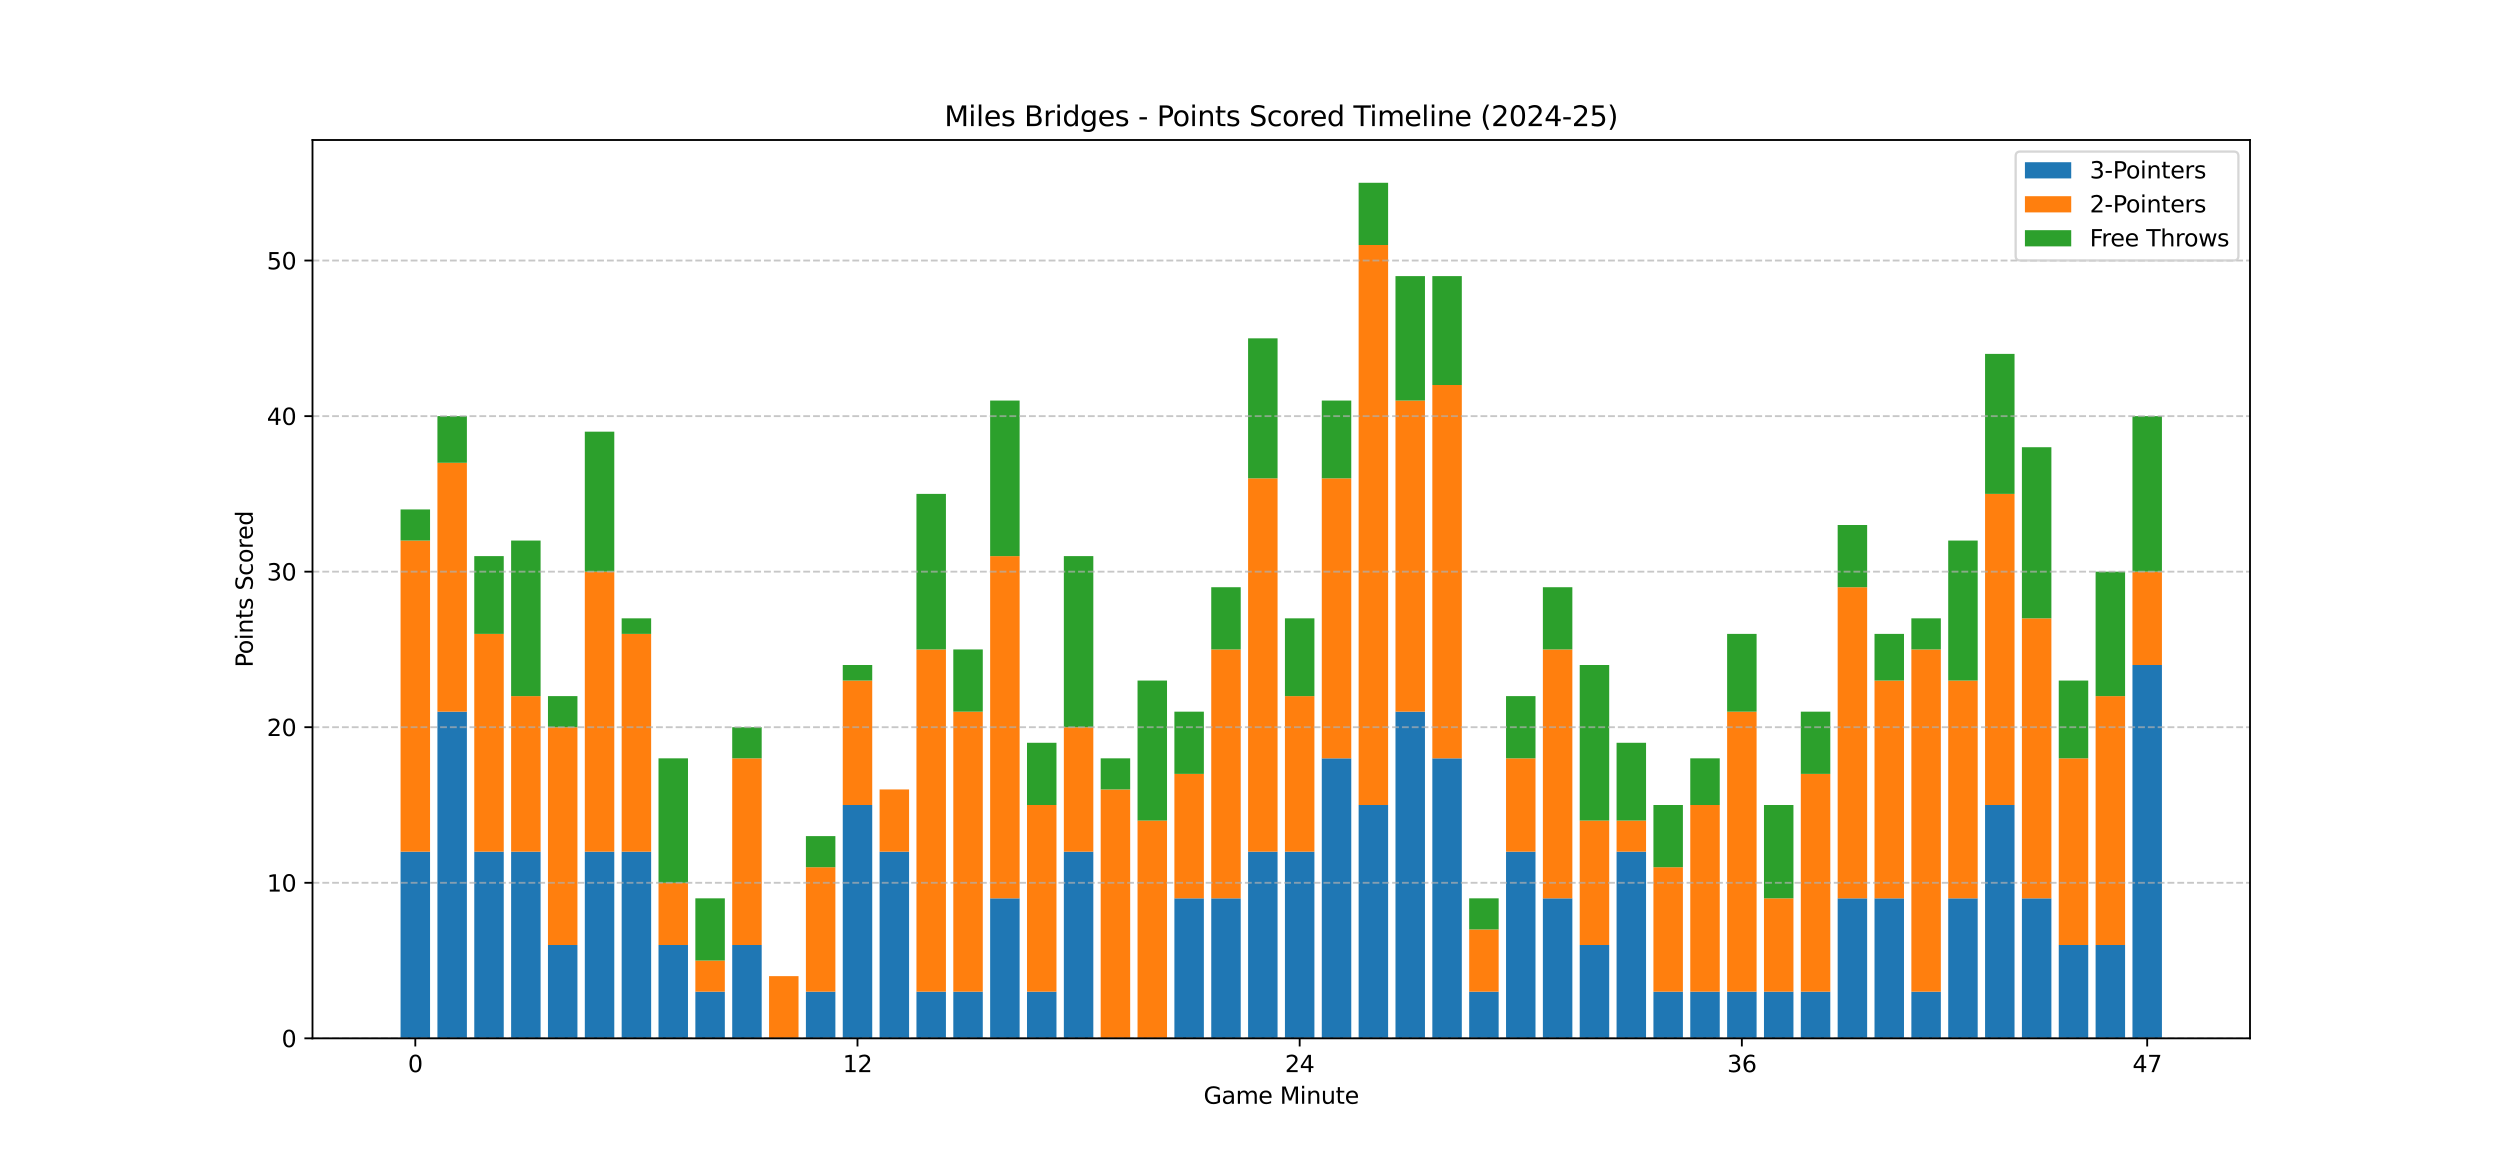 <?xml version="1.0" encoding="utf-8" standalone="no"?>
<!DOCTYPE svg PUBLIC "-//W3C//DTD SVG 1.1//EN"
  "http://www.w3.org/Graphics/SVG/1.1/DTD/svg11.dtd">
<svg xmlns:xlink="http://www.w3.org/1999/xlink" width="1080pt" height="504pt" viewBox="0 0 1080 504" xmlns="http://www.w3.org/2000/svg" version="1.1">
 <defs>
  <style type="text/css">*{stroke-linejoin: round; stroke-linecap: butt}</style>
 </defs>
 <g id="figure_1">
  <g id="patch_1">
   <path d="M 0 504 
L 1080 504 
L 1080 0 
L 0 0 
z
" style="fill: #ffffff"/>
  </g>
  <g id="axes_1">
   <g id="patch_2">
    <path d="M 135 448.56 
L 972 448.56 
L 972 60.48 
L 135 60.48 
z
" style="fill: #ffffff"/>
   </g>
   <g id="patch_3">
    <path d="M 173.045 448.56 
L 185.78 448.56 
L 185.78 367.92 
L 173.045 367.92 
z
" clip-path="url(#pda1ffd388b)" style="fill: #1f77b4"/>
   </g>
   <g id="patch_4">
    <path d="M 188.964 448.56 
L 201.699 448.56 
L 201.699 307.44 
L 188.964 307.44 
z
" clip-path="url(#pda1ffd388b)" style="fill: #1f77b4"/>
   </g>
   <g id="patch_5">
    <path d="M 204.883 448.56 
L 217.618 448.56 
L 217.618 367.92 
L 204.883 367.92 
z
" clip-path="url(#pda1ffd388b)" style="fill: #1f77b4"/>
   </g>
   <g id="patch_6">
    <path d="M 220.801 448.56 
L 233.536 448.56 
L 233.536 367.92 
L 220.801 367.92 
z
" clip-path="url(#pda1ffd388b)" style="fill: #1f77b4"/>
   </g>
   <g id="patch_7">
    <path d="M 236.72 448.56 
L 249.455 448.56 
L 249.455 408.24 
L 236.72 408.24 
z
" clip-path="url(#pda1ffd388b)" style="fill: #1f77b4"/>
   </g>
   <g id="patch_8">
    <path d="M 252.638 448.56 
L 265.373 448.56 
L 265.373 367.92 
L 252.638 367.92 
z
" clip-path="url(#pda1ffd388b)" style="fill: #1f77b4"/>
   </g>
   <g id="patch_9">
    <path d="M 268.557 448.56 
L 281.292 448.56 
L 281.292 367.92 
L 268.557 367.92 
z
" clip-path="url(#pda1ffd388b)" style="fill: #1f77b4"/>
   </g>
   <g id="patch_10">
    <path d="M 284.476 448.56 
L 297.211 448.56 
L 297.211 408.24 
L 284.476 408.24 
z
" clip-path="url(#pda1ffd388b)" style="fill: #1f77b4"/>
   </g>
   <g id="patch_11">
    <path d="M 300.394 448.56 
L 313.129 448.56 
L 313.129 428.4 
L 300.394 428.4 
z
" clip-path="url(#pda1ffd388b)" style="fill: #1f77b4"/>
   </g>
   <g id="patch_12">
    <path d="M 316.313 448.56 
L 329.048 448.56 
L 329.048 408.24 
L 316.313 408.24 
z
" clip-path="url(#pda1ffd388b)" style="fill: #1f77b4"/>
   </g>
   <g id="patch_13">
    <path d="M 332.231 448.56 
L 344.966 448.56 
L 344.966 448.56 
L 332.231 448.56 
z
" clip-path="url(#pda1ffd388b)" style="fill: #1f77b4"/>
   </g>
   <g id="patch_14">
    <path d="M 348.15 448.56 
L 360.885 448.56 
L 360.885 428.4 
L 348.15 428.4 
z
" clip-path="url(#pda1ffd388b)" style="fill: #1f77b4"/>
   </g>
   <g id="patch_15">
    <path d="M 364.069 448.56 
L 376.804 448.56 
L 376.804 347.76 
L 364.069 347.76 
z
" clip-path="url(#pda1ffd388b)" style="fill: #1f77b4"/>
   </g>
   <g id="patch_16">
    <path d="M 379.987 448.56 
L 392.722 448.56 
L 392.722 367.92 
L 379.987 367.92 
z
" clip-path="url(#pda1ffd388b)" style="fill: #1f77b4"/>
   </g>
   <g id="patch_17">
    <path d="M 395.906 448.56 
L 408.641 448.56 
L 408.641 428.4 
L 395.906 428.4 
z
" clip-path="url(#pda1ffd388b)" style="fill: #1f77b4"/>
   </g>
   <g id="patch_18">
    <path d="M 411.824 448.56 
L 424.559 448.56 
L 424.559 428.4 
L 411.824 428.4 
z
" clip-path="url(#pda1ffd388b)" style="fill: #1f77b4"/>
   </g>
   <g id="patch_19">
    <path d="M 427.743 448.56 
L 440.478 448.56 
L 440.478 388.08 
L 427.743 388.08 
z
" clip-path="url(#pda1ffd388b)" style="fill: #1f77b4"/>
   </g>
   <g id="patch_20">
    <path d="M 443.662 448.56 
L 456.397 448.56 
L 456.397 428.4 
L 443.662 428.4 
z
" clip-path="url(#pda1ffd388b)" style="fill: #1f77b4"/>
   </g>
   <g id="patch_21">
    <path d="M 459.58 448.56 
L 472.315 448.56 
L 472.315 367.92 
L 459.58 367.92 
z
" clip-path="url(#pda1ffd388b)" style="fill: #1f77b4"/>
   </g>
   <g id="patch_22">
    <path d="M 475.499 448.56 
L 488.234 448.56 
L 488.234 448.56 
L 475.499 448.56 
z
" clip-path="url(#pda1ffd388b)" style="fill: #1f77b4"/>
   </g>
   <g id="patch_23">
    <path d="M 491.417 448.56 
L 504.152 448.56 
L 504.152 448.56 
L 491.417 448.56 
z
" clip-path="url(#pda1ffd388b)" style="fill: #1f77b4"/>
   </g>
   <g id="patch_24">
    <path d="M 507.336 448.56 
L 520.071 448.56 
L 520.071 388.08 
L 507.336 388.08 
z
" clip-path="url(#pda1ffd388b)" style="fill: #1f77b4"/>
   </g>
   <g id="patch_25">
    <path d="M 523.255 448.56 
L 535.99 448.56 
L 535.99 388.08 
L 523.255 388.08 
z
" clip-path="url(#pda1ffd388b)" style="fill: #1f77b4"/>
   </g>
   <g id="patch_26">
    <path d="M 539.173 448.56 
L 551.908 448.56 
L 551.908 367.92 
L 539.173 367.92 
z
" clip-path="url(#pda1ffd388b)" style="fill: #1f77b4"/>
   </g>
   <g id="patch_27">
    <path d="M 555.092 448.56 
L 567.827 448.56 
L 567.827 367.92 
L 555.092 367.92 
z
" clip-path="url(#pda1ffd388b)" style="fill: #1f77b4"/>
   </g>
   <g id="patch_28">
    <path d="M 571.01 448.56 
L 583.745 448.56 
L 583.745 327.6 
L 571.01 327.6 
z
" clip-path="url(#pda1ffd388b)" style="fill: #1f77b4"/>
   </g>
   <g id="patch_29">
    <path d="M 586.929 448.56 
L 599.664 448.56 
L 599.664 347.76 
L 586.929 347.76 
z
" clip-path="url(#pda1ffd388b)" style="fill: #1f77b4"/>
   </g>
   <g id="patch_30">
    <path d="M 602.848 448.56 
L 615.583 448.56 
L 615.583 307.44 
L 602.848 307.44 
z
" clip-path="url(#pda1ffd388b)" style="fill: #1f77b4"/>
   </g>
   <g id="patch_31">
    <path d="M 618.766 448.56 
L 631.501 448.56 
L 631.501 327.6 
L 618.766 327.6 
z
" clip-path="url(#pda1ffd388b)" style="fill: #1f77b4"/>
   </g>
   <g id="patch_32">
    <path d="M 634.685 448.56 
L 647.42 448.56 
L 647.42 428.4 
L 634.685 428.4 
z
" clip-path="url(#pda1ffd388b)" style="fill: #1f77b4"/>
   </g>
   <g id="patch_33">
    <path d="M 650.603 448.56 
L 663.338 448.56 
L 663.338 367.92 
L 650.603 367.92 
z
" clip-path="url(#pda1ffd388b)" style="fill: #1f77b4"/>
   </g>
   <g id="patch_34">
    <path d="M 666.522 448.56 
L 679.257 448.56 
L 679.257 388.08 
L 666.522 388.08 
z
" clip-path="url(#pda1ffd388b)" style="fill: #1f77b4"/>
   </g>
   <g id="patch_35">
    <path d="M 682.441 448.56 
L 695.176 448.56 
L 695.176 408.24 
L 682.441 408.24 
z
" clip-path="url(#pda1ffd388b)" style="fill: #1f77b4"/>
   </g>
   <g id="patch_36">
    <path d="M 698.359 448.56 
L 711.094 448.56 
L 711.094 367.92 
L 698.359 367.92 
z
" clip-path="url(#pda1ffd388b)" style="fill: #1f77b4"/>
   </g>
   <g id="patch_37">
    <path d="M 714.278 448.56 
L 727.013 448.56 
L 727.013 428.4 
L 714.278 428.4 
z
" clip-path="url(#pda1ffd388b)" style="fill: #1f77b4"/>
   </g>
   <g id="patch_38">
    <path d="M 730.196 448.56 
L 742.931 448.56 
L 742.931 428.4 
L 730.196 428.4 
z
" clip-path="url(#pda1ffd388b)" style="fill: #1f77b4"/>
   </g>
   <g id="patch_39">
    <path d="M 746.115 448.56 
L 758.85 448.56 
L 758.85 428.4 
L 746.115 428.4 
z
" clip-path="url(#pda1ffd388b)" style="fill: #1f77b4"/>
   </g>
   <g id="patch_40">
    <path d="M 762.034 448.56 
L 774.769 448.56 
L 774.769 428.4 
L 762.034 428.4 
z
" clip-path="url(#pda1ffd388b)" style="fill: #1f77b4"/>
   </g>
   <g id="patch_41">
    <path d="M 777.952 448.56 
L 790.687 448.56 
L 790.687 428.4 
L 777.952 428.4 
z
" clip-path="url(#pda1ffd388b)" style="fill: #1f77b4"/>
   </g>
   <g id="patch_42">
    <path d="M 793.871 448.56 
L 806.606 448.56 
L 806.606 388.08 
L 793.871 388.08 
z
" clip-path="url(#pda1ffd388b)" style="fill: #1f77b4"/>
   </g>
   <g id="patch_43">
    <path d="M 809.789 448.56 
L 822.524 448.56 
L 822.524 388.08 
L 809.789 388.08 
z
" clip-path="url(#pda1ffd388b)" style="fill: #1f77b4"/>
   </g>
   <g id="patch_44">
    <path d="M 825.708 448.56 
L 838.443 448.56 
L 838.443 428.4 
L 825.708 428.4 
z
" clip-path="url(#pda1ffd388b)" style="fill: #1f77b4"/>
   </g>
   <g id="patch_45">
    <path d="M 841.627 448.56 
L 854.362 448.56 
L 854.362 388.08 
L 841.627 388.08 
z
" clip-path="url(#pda1ffd388b)" style="fill: #1f77b4"/>
   </g>
   <g id="patch_46">
    <path d="M 857.545 448.56 
L 870.28 448.56 
L 870.28 347.76 
L 857.545 347.76 
z
" clip-path="url(#pda1ffd388b)" style="fill: #1f77b4"/>
   </g>
   <g id="patch_47">
    <path d="M 873.464 448.56 
L 886.199 448.56 
L 886.199 388.08 
L 873.464 388.08 
z
" clip-path="url(#pda1ffd388b)" style="fill: #1f77b4"/>
   </g>
   <g id="patch_48">
    <path d="M 889.382 448.56 
L 902.117 448.56 
L 902.117 408.24 
L 889.382 408.24 
z
" clip-path="url(#pda1ffd388b)" style="fill: #1f77b4"/>
   </g>
   <g id="patch_49">
    <path d="M 905.301 448.56 
L 918.036 448.56 
L 918.036 408.24 
L 905.301 408.24 
z
" clip-path="url(#pda1ffd388b)" style="fill: #1f77b4"/>
   </g>
   <g id="patch_50">
    <path d="M 921.22 448.56 
L 933.955 448.56 
L 933.955 287.28 
L 921.22 287.28 
z
" clip-path="url(#pda1ffd388b)" style="fill: #1f77b4"/>
   </g>
   <g id="patch_51">
    <path d="M 173.045 367.92 
L 185.78 367.92 
L 185.78 233.52 
L 173.045 233.52 
z
" clip-path="url(#pda1ffd388b)" style="fill: #ff7f0e"/>
   </g>
   <g id="patch_52">
    <path d="M 188.964 307.44 
L 201.699 307.44 
L 201.699 199.92 
L 188.964 199.92 
z
" clip-path="url(#pda1ffd388b)" style="fill: #ff7f0e"/>
   </g>
   <g id="patch_53">
    <path d="M 204.883 367.92 
L 217.618 367.92 
L 217.618 273.84 
L 204.883 273.84 
z
" clip-path="url(#pda1ffd388b)" style="fill: #ff7f0e"/>
   </g>
   <g id="patch_54">
    <path d="M 220.801 367.92 
L 233.536 367.92 
L 233.536 300.72 
L 220.801 300.72 
z
" clip-path="url(#pda1ffd388b)" style="fill: #ff7f0e"/>
   </g>
   <g id="patch_55">
    <path d="M 236.72 408.24 
L 249.455 408.24 
L 249.455 314.16 
L 236.72 314.16 
z
" clip-path="url(#pda1ffd388b)" style="fill: #ff7f0e"/>
   </g>
   <g id="patch_56">
    <path d="M 252.638 367.92 
L 265.373 367.92 
L 265.373 246.96 
L 252.638 246.96 
z
" clip-path="url(#pda1ffd388b)" style="fill: #ff7f0e"/>
   </g>
   <g id="patch_57">
    <path d="M 268.557 367.92 
L 281.292 367.92 
L 281.292 273.84 
L 268.557 273.84 
z
" clip-path="url(#pda1ffd388b)" style="fill: #ff7f0e"/>
   </g>
   <g id="patch_58">
    <path d="M 284.476 408.24 
L 297.211 408.24 
L 297.211 381.36 
L 284.476 381.36 
z
" clip-path="url(#pda1ffd388b)" style="fill: #ff7f0e"/>
   </g>
   <g id="patch_59">
    <path d="M 300.394 428.4 
L 313.129 428.4 
L 313.129 414.96 
L 300.394 414.96 
z
" clip-path="url(#pda1ffd388b)" style="fill: #ff7f0e"/>
   </g>
   <g id="patch_60">
    <path d="M 316.313 408.24 
L 329.048 408.24 
L 329.048 327.6 
L 316.313 327.6 
z
" clip-path="url(#pda1ffd388b)" style="fill: #ff7f0e"/>
   </g>
   <g id="patch_61">
    <path d="M 332.231 448.56 
L 344.966 448.56 
L 344.966 421.68 
L 332.231 421.68 
z
" clip-path="url(#pda1ffd388b)" style="fill: #ff7f0e"/>
   </g>
   <g id="patch_62">
    <path d="M 348.15 428.4 
L 360.885 428.4 
L 360.885 374.64 
L 348.15 374.64 
z
" clip-path="url(#pda1ffd388b)" style="fill: #ff7f0e"/>
   </g>
   <g id="patch_63">
    <path d="M 364.069 347.76 
L 376.804 347.76 
L 376.804 294 
L 364.069 294 
z
" clip-path="url(#pda1ffd388b)" style="fill: #ff7f0e"/>
   </g>
   <g id="patch_64">
    <path d="M 379.987 367.92 
L 392.722 367.92 
L 392.722 341.04 
L 379.987 341.04 
z
" clip-path="url(#pda1ffd388b)" style="fill: #ff7f0e"/>
   </g>
   <g id="patch_65">
    <path d="M 395.906 428.4 
L 408.641 428.4 
L 408.641 280.56 
L 395.906 280.56 
z
" clip-path="url(#pda1ffd388b)" style="fill: #ff7f0e"/>
   </g>
   <g id="patch_66">
    <path d="M 411.824 428.4 
L 424.559 428.4 
L 424.559 307.44 
L 411.824 307.44 
z
" clip-path="url(#pda1ffd388b)" style="fill: #ff7f0e"/>
   </g>
   <g id="patch_67">
    <path d="M 427.743 388.08 
L 440.478 388.08 
L 440.478 240.24 
L 427.743 240.24 
z
" clip-path="url(#pda1ffd388b)" style="fill: #ff7f0e"/>
   </g>
   <g id="patch_68">
    <path d="M 443.662 428.4 
L 456.397 428.4 
L 456.397 347.76 
L 443.662 347.76 
z
" clip-path="url(#pda1ffd388b)" style="fill: #ff7f0e"/>
   </g>
   <g id="patch_69">
    <path d="M 459.58 367.92 
L 472.315 367.92 
L 472.315 314.16 
L 459.58 314.16 
z
" clip-path="url(#pda1ffd388b)" style="fill: #ff7f0e"/>
   </g>
   <g id="patch_70">
    <path d="M 475.499 448.56 
L 488.234 448.56 
L 488.234 341.04 
L 475.499 341.04 
z
" clip-path="url(#pda1ffd388b)" style="fill: #ff7f0e"/>
   </g>
   <g id="patch_71">
    <path d="M 491.417 448.56 
L 504.152 448.56 
L 504.152 354.48 
L 491.417 354.48 
z
" clip-path="url(#pda1ffd388b)" style="fill: #ff7f0e"/>
   </g>
   <g id="patch_72">
    <path d="M 507.336 388.08 
L 520.071 388.08 
L 520.071 334.32 
L 507.336 334.32 
z
" clip-path="url(#pda1ffd388b)" style="fill: #ff7f0e"/>
   </g>
   <g id="patch_73">
    <path d="M 523.255 388.08 
L 535.99 388.08 
L 535.99 280.56 
L 523.255 280.56 
z
" clip-path="url(#pda1ffd388b)" style="fill: #ff7f0e"/>
   </g>
   <g id="patch_74">
    <path d="M 539.173 367.92 
L 551.908 367.92 
L 551.908 206.64 
L 539.173 206.64 
z
" clip-path="url(#pda1ffd388b)" style="fill: #ff7f0e"/>
   </g>
   <g id="patch_75">
    <path d="M 555.092 367.92 
L 567.827 367.92 
L 567.827 300.72 
L 555.092 300.72 
z
" clip-path="url(#pda1ffd388b)" style="fill: #ff7f0e"/>
   </g>
   <g id="patch_76">
    <path d="M 571.01 327.6 
L 583.745 327.6 
L 583.745 206.64 
L 571.01 206.64 
z
" clip-path="url(#pda1ffd388b)" style="fill: #ff7f0e"/>
   </g>
   <g id="patch_77">
    <path d="M 586.929 347.76 
L 599.664 347.76 
L 599.664 105.84 
L 586.929 105.84 
z
" clip-path="url(#pda1ffd388b)" style="fill: #ff7f0e"/>
   </g>
   <g id="patch_78">
    <path d="M 602.848 307.44 
L 615.583 307.44 
L 615.583 173.04 
L 602.848 173.04 
z
" clip-path="url(#pda1ffd388b)" style="fill: #ff7f0e"/>
   </g>
   <g id="patch_79">
    <path d="M 618.766 327.6 
L 631.501 327.6 
L 631.501 166.32 
L 618.766 166.32 
z
" clip-path="url(#pda1ffd388b)" style="fill: #ff7f0e"/>
   </g>
   <g id="patch_80">
    <path d="M 634.685 428.4 
L 647.42 428.4 
L 647.42 401.52 
L 634.685 401.52 
z
" clip-path="url(#pda1ffd388b)" style="fill: #ff7f0e"/>
   </g>
   <g id="patch_81">
    <path d="M 650.603 367.92 
L 663.338 367.92 
L 663.338 327.6 
L 650.603 327.6 
z
" clip-path="url(#pda1ffd388b)" style="fill: #ff7f0e"/>
   </g>
   <g id="patch_82">
    <path d="M 666.522 388.08 
L 679.257 388.08 
L 679.257 280.56 
L 666.522 280.56 
z
" clip-path="url(#pda1ffd388b)" style="fill: #ff7f0e"/>
   </g>
   <g id="patch_83">
    <path d="M 682.441 408.24 
L 695.176 408.24 
L 695.176 354.48 
L 682.441 354.48 
z
" clip-path="url(#pda1ffd388b)" style="fill: #ff7f0e"/>
   </g>
   <g id="patch_84">
    <path d="M 698.359 367.92 
L 711.094 367.92 
L 711.094 354.48 
L 698.359 354.48 
z
" clip-path="url(#pda1ffd388b)" style="fill: #ff7f0e"/>
   </g>
   <g id="patch_85">
    <path d="M 714.278 428.4 
L 727.013 428.4 
L 727.013 374.64 
L 714.278 374.64 
z
" clip-path="url(#pda1ffd388b)" style="fill: #ff7f0e"/>
   </g>
   <g id="patch_86">
    <path d="M 730.196 428.4 
L 742.931 428.4 
L 742.931 347.76 
L 730.196 347.76 
z
" clip-path="url(#pda1ffd388b)" style="fill: #ff7f0e"/>
   </g>
   <g id="patch_87">
    <path d="M 746.115 428.4 
L 758.85 428.4 
L 758.85 307.44 
L 746.115 307.44 
z
" clip-path="url(#pda1ffd388b)" style="fill: #ff7f0e"/>
   </g>
   <g id="patch_88">
    <path d="M 762.034 428.4 
L 774.769 428.4 
L 774.769 388.08 
L 762.034 388.08 
z
" clip-path="url(#pda1ffd388b)" style="fill: #ff7f0e"/>
   </g>
   <g id="patch_89">
    <path d="M 777.952 428.4 
L 790.687 428.4 
L 790.687 334.32 
L 777.952 334.32 
z
" clip-path="url(#pda1ffd388b)" style="fill: #ff7f0e"/>
   </g>
   <g id="patch_90">
    <path d="M 793.871 388.08 
L 806.606 388.08 
L 806.606 253.68 
L 793.871 253.68 
z
" clip-path="url(#pda1ffd388b)" style="fill: #ff7f0e"/>
   </g>
   <g id="patch_91">
    <path d="M 809.789 388.08 
L 822.524 388.08 
L 822.524 294 
L 809.789 294 
z
" clip-path="url(#pda1ffd388b)" style="fill: #ff7f0e"/>
   </g>
   <g id="patch_92">
    <path d="M 825.708 428.4 
L 838.443 428.4 
L 838.443 280.56 
L 825.708 280.56 
z
" clip-path="url(#pda1ffd388b)" style="fill: #ff7f0e"/>
   </g>
   <g id="patch_93">
    <path d="M 841.627 388.08 
L 854.362 388.08 
L 854.362 294 
L 841.627 294 
z
" clip-path="url(#pda1ffd388b)" style="fill: #ff7f0e"/>
   </g>
   <g id="patch_94">
    <path d="M 857.545 347.76 
L 870.28 347.76 
L 870.28 213.36 
L 857.545 213.36 
z
" clip-path="url(#pda1ffd388b)" style="fill: #ff7f0e"/>
   </g>
   <g id="patch_95">
    <path d="M 873.464 388.08 
L 886.199 388.08 
L 886.199 267.12 
L 873.464 267.12 
z
" clip-path="url(#pda1ffd388b)" style="fill: #ff7f0e"/>
   </g>
   <g id="patch_96">
    <path d="M 889.382 408.24 
L 902.117 408.24 
L 902.117 327.6 
L 889.382 327.6 
z
" clip-path="url(#pda1ffd388b)" style="fill: #ff7f0e"/>
   </g>
   <g id="patch_97">
    <path d="M 905.301 408.24 
L 918.036 408.24 
L 918.036 300.72 
L 905.301 300.72 
z
" clip-path="url(#pda1ffd388b)" style="fill: #ff7f0e"/>
   </g>
   <g id="patch_98">
    <path d="M 921.22 287.28 
L 933.955 287.28 
L 933.955 246.96 
L 921.22 246.96 
z
" clip-path="url(#pda1ffd388b)" style="fill: #ff7f0e"/>
   </g>
   <g id="patch_99">
    <path d="M 173.045 233.52 
L 185.78 233.52 
L 185.78 220.08 
L 173.045 220.08 
z
" clip-path="url(#pda1ffd388b)" style="fill: #2ca02c"/>
   </g>
   <g id="patch_100">
    <path d="M 188.964 199.92 
L 201.699 199.92 
L 201.699 179.76 
L 188.964 179.76 
z
" clip-path="url(#pda1ffd388b)" style="fill: #2ca02c"/>
   </g>
   <g id="patch_101">
    <path d="M 204.883 273.84 
L 217.618 273.84 
L 217.618 240.24 
L 204.883 240.24 
z
" clip-path="url(#pda1ffd388b)" style="fill: #2ca02c"/>
   </g>
   <g id="patch_102">
    <path d="M 220.801 300.72 
L 233.536 300.72 
L 233.536 233.52 
L 220.801 233.52 
z
" clip-path="url(#pda1ffd388b)" style="fill: #2ca02c"/>
   </g>
   <g id="patch_103">
    <path d="M 236.72 314.16 
L 249.455 314.16 
L 249.455 300.72 
L 236.72 300.72 
z
" clip-path="url(#pda1ffd388b)" style="fill: #2ca02c"/>
   </g>
   <g id="patch_104">
    <path d="M 252.638 246.96 
L 265.373 246.96 
L 265.373 186.48 
L 252.638 186.48 
z
" clip-path="url(#pda1ffd388b)" style="fill: #2ca02c"/>
   </g>
   <g id="patch_105">
    <path d="M 268.557 273.84 
L 281.292 273.84 
L 281.292 267.12 
L 268.557 267.12 
z
" clip-path="url(#pda1ffd388b)" style="fill: #2ca02c"/>
   </g>
   <g id="patch_106">
    <path d="M 284.476 381.36 
L 297.211 381.36 
L 297.211 327.6 
L 284.476 327.6 
z
" clip-path="url(#pda1ffd388b)" style="fill: #2ca02c"/>
   </g>
   <g id="patch_107">
    <path d="M 300.394 414.96 
L 313.129 414.96 
L 313.129 388.08 
L 300.394 388.08 
z
" clip-path="url(#pda1ffd388b)" style="fill: #2ca02c"/>
   </g>
   <g id="patch_108">
    <path d="M 316.313 327.6 
L 329.048 327.6 
L 329.048 314.16 
L 316.313 314.16 
z
" clip-path="url(#pda1ffd388b)" style="fill: #2ca02c"/>
   </g>
   <g id="patch_109">
    <path d="M 332.231 421.68 
L 344.966 421.68 
L 344.966 421.68 
L 332.231 421.68 
z
" clip-path="url(#pda1ffd388b)" style="fill: #2ca02c"/>
   </g>
   <g id="patch_110">
    <path d="M 348.15 374.64 
L 360.885 374.64 
L 360.885 361.2 
L 348.15 361.2 
z
" clip-path="url(#pda1ffd388b)" style="fill: #2ca02c"/>
   </g>
   <g id="patch_111">
    <path d="M 364.069 294 
L 376.804 294 
L 376.804 287.28 
L 364.069 287.28 
z
" clip-path="url(#pda1ffd388b)" style="fill: #2ca02c"/>
   </g>
   <g id="patch_112">
    <path d="M 379.987 341.04 
L 392.722 341.04 
L 392.722 341.04 
L 379.987 341.04 
z
" clip-path="url(#pda1ffd388b)" style="fill: #2ca02c"/>
   </g>
   <g id="patch_113">
    <path d="M 395.906 280.56 
L 408.641 280.56 
L 408.641 213.36 
L 395.906 213.36 
z
" clip-path="url(#pda1ffd388b)" style="fill: #2ca02c"/>
   </g>
   <g id="patch_114">
    <path d="M 411.824 307.44 
L 424.559 307.44 
L 424.559 280.56 
L 411.824 280.56 
z
" clip-path="url(#pda1ffd388b)" style="fill: #2ca02c"/>
   </g>
   <g id="patch_115">
    <path d="M 427.743 240.24 
L 440.478 240.24 
L 440.478 173.04 
L 427.743 173.04 
z
" clip-path="url(#pda1ffd388b)" style="fill: #2ca02c"/>
   </g>
   <g id="patch_116">
    <path d="M 443.662 347.76 
L 456.397 347.76 
L 456.397 320.88 
L 443.662 320.88 
z
" clip-path="url(#pda1ffd388b)" style="fill: #2ca02c"/>
   </g>
   <g id="patch_117">
    <path d="M 459.58 314.16 
L 472.315 314.16 
L 472.315 240.24 
L 459.58 240.24 
z
" clip-path="url(#pda1ffd388b)" style="fill: #2ca02c"/>
   </g>
   <g id="patch_118">
    <path d="M 475.499 341.04 
L 488.234 341.04 
L 488.234 327.6 
L 475.499 327.6 
z
" clip-path="url(#pda1ffd388b)" style="fill: #2ca02c"/>
   </g>
   <g id="patch_119">
    <path d="M 491.417 354.48 
L 504.152 354.48 
L 504.152 294 
L 491.417 294 
z
" clip-path="url(#pda1ffd388b)" style="fill: #2ca02c"/>
   </g>
   <g id="patch_120">
    <path d="M 507.336 334.32 
L 520.071 334.32 
L 520.071 307.44 
L 507.336 307.44 
z
" clip-path="url(#pda1ffd388b)" style="fill: #2ca02c"/>
   </g>
   <g id="patch_121">
    <path d="M 523.255 280.56 
L 535.99 280.56 
L 535.99 253.68 
L 523.255 253.68 
z
" clip-path="url(#pda1ffd388b)" style="fill: #2ca02c"/>
   </g>
   <g id="patch_122">
    <path d="M 539.173 206.64 
L 551.908 206.64 
L 551.908 146.16 
L 539.173 146.16 
z
" clip-path="url(#pda1ffd388b)" style="fill: #2ca02c"/>
   </g>
   <g id="patch_123">
    <path d="M 555.092 300.72 
L 567.827 300.72 
L 567.827 267.12 
L 555.092 267.12 
z
" clip-path="url(#pda1ffd388b)" style="fill: #2ca02c"/>
   </g>
   <g id="patch_124">
    <path d="M 571.01 206.64 
L 583.745 206.64 
L 583.745 173.04 
L 571.01 173.04 
z
" clip-path="url(#pda1ffd388b)" style="fill: #2ca02c"/>
   </g>
   <g id="patch_125">
    <path d="M 586.929 105.84 
L 599.664 105.84 
L 599.664 78.96 
L 586.929 78.96 
z
" clip-path="url(#pda1ffd388b)" style="fill: #2ca02c"/>
   </g>
   <g id="patch_126">
    <path d="M 602.848 173.04 
L 615.583 173.04 
L 615.583 119.28 
L 602.848 119.28 
z
" clip-path="url(#pda1ffd388b)" style="fill: #2ca02c"/>
   </g>
   <g id="patch_127">
    <path d="M 618.766 166.32 
L 631.501 166.32 
L 631.501 119.28 
L 618.766 119.28 
z
" clip-path="url(#pda1ffd388b)" style="fill: #2ca02c"/>
   </g>
   <g id="patch_128">
    <path d="M 634.685 401.52 
L 647.42 401.52 
L 647.42 388.08 
L 634.685 388.08 
z
" clip-path="url(#pda1ffd388b)" style="fill: #2ca02c"/>
   </g>
   <g id="patch_129">
    <path d="M 650.603 327.6 
L 663.338 327.6 
L 663.338 300.72 
L 650.603 300.72 
z
" clip-path="url(#pda1ffd388b)" style="fill: #2ca02c"/>
   </g>
   <g id="patch_130">
    <path d="M 666.522 280.56 
L 679.257 280.56 
L 679.257 253.68 
L 666.522 253.68 
z
" clip-path="url(#pda1ffd388b)" style="fill: #2ca02c"/>
   </g>
   <g id="patch_131">
    <path d="M 682.441 354.48 
L 695.176 354.48 
L 695.176 287.28 
L 682.441 287.28 
z
" clip-path="url(#pda1ffd388b)" style="fill: #2ca02c"/>
   </g>
   <g id="patch_132">
    <path d="M 698.359 354.48 
L 711.094 354.48 
L 711.094 320.88 
L 698.359 320.88 
z
" clip-path="url(#pda1ffd388b)" style="fill: #2ca02c"/>
   </g>
   <g id="patch_133">
    <path d="M 714.278 374.64 
L 727.013 374.64 
L 727.013 347.76 
L 714.278 347.76 
z
" clip-path="url(#pda1ffd388b)" style="fill: #2ca02c"/>
   </g>
   <g id="patch_134">
    <path d="M 730.196 347.76 
L 742.931 347.76 
L 742.931 327.6 
L 730.196 327.6 
z
" clip-path="url(#pda1ffd388b)" style="fill: #2ca02c"/>
   </g>
   <g id="patch_135">
    <path d="M 746.115 307.44 
L 758.85 307.44 
L 758.85 273.84 
L 746.115 273.84 
z
" clip-path="url(#pda1ffd388b)" style="fill: #2ca02c"/>
   </g>
   <g id="patch_136">
    <path d="M 762.034 388.08 
L 774.769 388.08 
L 774.769 347.76 
L 762.034 347.76 
z
" clip-path="url(#pda1ffd388b)" style="fill: #2ca02c"/>
   </g>
   <g id="patch_137">
    <path d="M 777.952 334.32 
L 790.687 334.32 
L 790.687 307.44 
L 777.952 307.44 
z
" clip-path="url(#pda1ffd388b)" style="fill: #2ca02c"/>
   </g>
   <g id="patch_138">
    <path d="M 793.871 253.68 
L 806.606 253.68 
L 806.606 226.8 
L 793.871 226.8 
z
" clip-path="url(#pda1ffd388b)" style="fill: #2ca02c"/>
   </g>
   <g id="patch_139">
    <path d="M 809.789 294 
L 822.524 294 
L 822.524 273.84 
L 809.789 273.84 
z
" clip-path="url(#pda1ffd388b)" style="fill: #2ca02c"/>
   </g>
   <g id="patch_140">
    <path d="M 825.708 280.56 
L 838.443 280.56 
L 838.443 267.12 
L 825.708 267.12 
z
" clip-path="url(#pda1ffd388b)" style="fill: #2ca02c"/>
   </g>
   <g id="patch_141">
    <path d="M 841.627 294 
L 854.362 294 
L 854.362 233.52 
L 841.627 233.52 
z
" clip-path="url(#pda1ffd388b)" style="fill: #2ca02c"/>
   </g>
   <g id="patch_142">
    <path d="M 857.545 213.36 
L 870.28 213.36 
L 870.28 152.88 
L 857.545 152.88 
z
" clip-path="url(#pda1ffd388b)" style="fill: #2ca02c"/>
   </g>
   <g id="patch_143">
    <path d="M 873.464 267.12 
L 886.199 267.12 
L 886.199 193.2 
L 873.464 193.2 
z
" clip-path="url(#pda1ffd388b)" style="fill: #2ca02c"/>
   </g>
   <g id="patch_144">
    <path d="M 889.382 327.6 
L 902.117 327.6 
L 902.117 294 
L 889.382 294 
z
" clip-path="url(#pda1ffd388b)" style="fill: #2ca02c"/>
   </g>
   <g id="patch_145">
    <path d="M 905.301 300.72 
L 918.036 300.72 
L 918.036 246.96 
L 905.301 246.96 
z
" clip-path="url(#pda1ffd388b)" style="fill: #2ca02c"/>
   </g>
   <g id="patch_146">
    <path d="M 921.22 246.96 
L 933.955 246.96 
L 933.955 179.76 
L 921.22 179.76 
z
" clip-path="url(#pda1ffd388b)" style="fill: #2ca02c"/>
   </g>
   <g id="matplotlib.axis_1">
    <g id="xtick_1">
     <g id="line2d_1">
      <defs>
       <path id="m614a554154" d="M 0 0 
L 0 3.5 
" style="stroke: #000000; stroke-width: 0.8"/>
      </defs>
      <g>
       <use xlink:href="#m614a554154" x="179.413" y="448.56" style="stroke: #000000; stroke-width: 0.8"/>
      </g>
     </g>
     <g id="text_1">
      <!-- 0 -->
      <g transform="translate(176.232 463.158) scale(0.1 -0.1)">
       <defs>
        <path id="DejaVuSans-30" d="M 2034 4250 
Q 1547 4250 1301 3770 
Q 1056 3291 1056 2328 
Q 1056 1369 1301 889 
Q 1547 409 2034 409 
Q 2525 409 2770 889 
Q 3016 1369 3016 2328 
Q 3016 3291 2770 3770 
Q 2525 4250 2034 4250 
z
M 2034 4750 
Q 2819 4750 3233 4129 
Q 3647 3509 3647 2328 
Q 3647 1150 3233 529 
Q 2819 -91 2034 -91 
Q 1250 -91 836 529 
Q 422 1150 422 2328 
Q 422 3509 836 4129 
Q 1250 4750 2034 4750 
z
" transform="scale(0.016)"/>
       </defs>
       <use xlink:href="#DejaVuSans-30"/>
      </g>
     </g>
    </g>
    <g id="xtick_2">
     <g id="line2d_2">
      <g>
       <use xlink:href="#m614a554154" x="370.436" y="448.56" style="stroke: #000000; stroke-width: 0.8"/>
      </g>
     </g>
     <g id="text_2">
      <!-- 12 -->
      <g transform="translate(364.074 463.158) scale(0.1 -0.1)">
       <defs>
        <path id="DejaVuSans-31" d="M 794 531 
L 1825 531 
L 1825 4091 
L 703 3866 
L 703 4441 
L 1819 4666 
L 2450 4666 
L 2450 531 
L 3481 531 
L 3481 0 
L 794 0 
L 794 531 
z
" transform="scale(0.016)"/>
        <path id="DejaVuSans-32" d="M 1228 531 
L 3431 531 
L 3431 0 
L 469 0 
L 469 531 
Q 828 903 1448 1529 
Q 2069 2156 2228 2338 
Q 2531 2678 2651 2914 
Q 2772 3150 2772 3378 
Q 2772 3750 2511 3984 
Q 2250 4219 1831 4219 
Q 1534 4219 1204 4116 
Q 875 4013 500 3803 
L 500 4441 
Q 881 4594 1212 4672 
Q 1544 4750 1819 4750 
Q 2544 4750 2975 4387 
Q 3406 4025 3406 3419 
Q 3406 3131 3298 2873 
Q 3191 2616 2906 2266 
Q 2828 2175 2409 1742 
Q 1991 1309 1228 531 
z
" transform="scale(0.016)"/>
       </defs>
       <use xlink:href="#DejaVuSans-31"/>
       <use xlink:href="#DejaVuSans-32" transform="translate(63.623 0)"/>
      </g>
     </g>
    </g>
    <g id="xtick_3">
     <g id="line2d_3">
      <g>
       <use xlink:href="#m614a554154" x="561.459" y="448.56" style="stroke: #000000; stroke-width: 0.8"/>
      </g>
     </g>
     <g id="text_3">
      <!-- 24 -->
      <g transform="translate(555.097 463.158) scale(0.1 -0.1)">
       <defs>
        <path id="DejaVuSans-34" d="M 2419 4116 
L 825 1625 
L 2419 1625 
L 2419 4116 
z
M 2253 4666 
L 3047 4666 
L 3047 1625 
L 3713 1625 
L 3713 1100 
L 3047 1100 
L 3047 0 
L 2419 0 
L 2419 1100 
L 313 1100 
L 313 1709 
L 2253 4666 
z
" transform="scale(0.016)"/>
       </defs>
       <use xlink:href="#DejaVuSans-32"/>
       <use xlink:href="#DejaVuSans-34" transform="translate(63.623 0)"/>
      </g>
     </g>
    </g>
    <g id="xtick_4">
     <g id="line2d_4">
      <g>
       <use xlink:href="#m614a554154" x="752.483" y="448.56" style="stroke: #000000; stroke-width: 0.8"/>
      </g>
     </g>
     <g id="text_4">
      <!-- 36 -->
      <g transform="translate(746.12 463.158) scale(0.1 -0.1)">
       <defs>
        <path id="DejaVuSans-33" d="M 2597 2516 
Q 3050 2419 3304 2112 
Q 3559 1806 3559 1356 
Q 3559 666 3084 287 
Q 2609 -91 1734 -91 
Q 1441 -91 1130 -33 
Q 819 25 488 141 
L 488 750 
Q 750 597 1062 519 
Q 1375 441 1716 441 
Q 2309 441 2620 675 
Q 2931 909 2931 1356 
Q 2931 1769 2642 2001 
Q 2353 2234 1838 2234 
L 1294 2234 
L 1294 2753 
L 1863 2753 
Q 2328 2753 2575 2939 
Q 2822 3125 2822 3475 
Q 2822 3834 2567 4026 
Q 2313 4219 1838 4219 
Q 1578 4219 1281 4162 
Q 984 4106 628 3988 
L 628 4550 
Q 988 4650 1302 4700 
Q 1616 4750 1894 4750 
Q 2613 4750 3031 4423 
Q 3450 4097 3450 3541 
Q 3450 3153 3228 2886 
Q 3006 2619 2597 2516 
z
" transform="scale(0.016)"/>
        <path id="DejaVuSans-36" d="M 2113 2584 
Q 1688 2584 1439 2293 
Q 1191 2003 1191 1497 
Q 1191 994 1439 701 
Q 1688 409 2113 409 
Q 2538 409 2786 701 
Q 3034 994 3034 1497 
Q 3034 2003 2786 2293 
Q 2538 2584 2113 2584 
z
M 3366 4563 
L 3366 3988 
Q 3128 4100 2886 4159 
Q 2644 4219 2406 4219 
Q 1781 4219 1451 3797 
Q 1122 3375 1075 2522 
Q 1259 2794 1537 2939 
Q 1816 3084 2150 3084 
Q 2853 3084 3261 2657 
Q 3669 2231 3669 1497 
Q 3669 778 3244 343 
Q 2819 -91 2113 -91 
Q 1303 -91 875 529 
Q 447 1150 447 2328 
Q 447 3434 972 4092 
Q 1497 4750 2381 4750 
Q 2619 4750 2861 4703 
Q 3103 4656 3366 4563 
z
" transform="scale(0.016)"/>
       </defs>
       <use xlink:href="#DejaVuSans-33"/>
       <use xlink:href="#DejaVuSans-36" transform="translate(63.623 0)"/>
      </g>
     </g>
    </g>
    <g id="xtick_5">
     <g id="line2d_5">
      <g>
       <use xlink:href="#m614a554154" x="927.587" y="448.56" style="stroke: #000000; stroke-width: 0.8"/>
      </g>
     </g>
     <g id="text_5">
      <!-- 47 -->
      <g transform="translate(921.225 463.158) scale(0.1 -0.1)">
       <defs>
        <path id="DejaVuSans-37" d="M 525 4666 
L 3525 4666 
L 3525 4397 
L 1831 0 
L 1172 0 
L 2766 4134 
L 525 4134 
L 525 4666 
z
" transform="scale(0.016)"/>
       </defs>
       <use xlink:href="#DejaVuSans-34"/>
       <use xlink:href="#DejaVuSans-37" transform="translate(63.623 0)"/>
      </g>
     </g>
    </g>
    <g id="text_6">
     <!-- Game Minute -->
     <g transform="translate(519.948 476.837) scale(0.1 -0.1)">
      <defs>
       <path id="DejaVuSans-47" d="M 3809 666 
L 3809 1919 
L 2778 1919 
L 2778 2438 
L 4434 2438 
L 4434 434 
Q 4069 175 3628 42 
Q 3188 -91 2688 -91 
Q 1594 -91 976 548 
Q 359 1188 359 2328 
Q 359 3472 976 4111 
Q 1594 4750 2688 4750 
Q 3144 4750 3555 4637 
Q 3966 4525 4313 4306 
L 4313 3634 
Q 3963 3931 3569 4081 
Q 3175 4231 2741 4231 
Q 1884 4231 1454 3753 
Q 1025 3275 1025 2328 
Q 1025 1384 1454 906 
Q 1884 428 2741 428 
Q 3075 428 3337 486 
Q 3600 544 3809 666 
z
" transform="scale(0.016)"/>
       <path id="DejaVuSans-61" d="M 2194 1759 
Q 1497 1759 1228 1600 
Q 959 1441 959 1056 
Q 959 750 1161 570 
Q 1363 391 1709 391 
Q 2188 391 2477 730 
Q 2766 1069 2766 1631 
L 2766 1759 
L 2194 1759 
z
M 3341 1997 
L 3341 0 
L 2766 0 
L 2766 531 
Q 2569 213 2275 61 
Q 1981 -91 1556 -91 
Q 1019 -91 701 211 
Q 384 513 384 1019 
Q 384 1609 779 1909 
Q 1175 2209 1959 2209 
L 2766 2209 
L 2766 2266 
Q 2766 2663 2505 2880 
Q 2244 3097 1772 3097 
Q 1472 3097 1187 3025 
Q 903 2953 641 2809 
L 641 3341 
Q 956 3463 1253 3523 
Q 1550 3584 1831 3584 
Q 2591 3584 2966 3190 
Q 3341 2797 3341 1997 
z
" transform="scale(0.016)"/>
       <path id="DejaVuSans-6d" d="M 3328 2828 
Q 3544 3216 3844 3400 
Q 4144 3584 4550 3584 
Q 5097 3584 5394 3201 
Q 5691 2819 5691 2113 
L 5691 0 
L 5113 0 
L 5113 2094 
Q 5113 2597 4934 2840 
Q 4756 3084 4391 3084 
Q 3944 3084 3684 2787 
Q 3425 2491 3425 1978 
L 3425 0 
L 2847 0 
L 2847 2094 
Q 2847 2600 2669 2842 
Q 2491 3084 2119 3084 
Q 1678 3084 1418 2786 
Q 1159 2488 1159 1978 
L 1159 0 
L 581 0 
L 581 3500 
L 1159 3500 
L 1159 2956 
Q 1356 3278 1631 3431 
Q 1906 3584 2284 3584 
Q 2666 3584 2933 3390 
Q 3200 3197 3328 2828 
z
" transform="scale(0.016)"/>
       <path id="DejaVuSans-65" d="M 3597 1894 
L 3597 1613 
L 953 1613 
Q 991 1019 1311 708 
Q 1631 397 2203 397 
Q 2534 397 2845 478 
Q 3156 559 3463 722 
L 3463 178 
Q 3153 47 2828 -22 
Q 2503 -91 2169 -91 
Q 1331 -91 842 396 
Q 353 884 353 1716 
Q 353 2575 817 3079 
Q 1281 3584 2069 3584 
Q 2775 3584 3186 3129 
Q 3597 2675 3597 1894 
z
M 3022 2063 
Q 3016 2534 2758 2815 
Q 2500 3097 2075 3097 
Q 1594 3097 1305 2825 
Q 1016 2553 972 2059 
L 3022 2063 
z
" transform="scale(0.016)"/>
       <path id="DejaVuSans-20" transform="scale(0.016)"/>
       <path id="DejaVuSans-4d" d="M 628 4666 
L 1569 4666 
L 2759 1491 
L 3956 4666 
L 4897 4666 
L 4897 0 
L 4281 0 
L 4281 4097 
L 3078 897 
L 2444 897 
L 1241 4097 
L 1241 0 
L 628 0 
L 628 4666 
z
" transform="scale(0.016)"/>
       <path id="DejaVuSans-69" d="M 603 3500 
L 1178 3500 
L 1178 0 
L 603 0 
L 603 3500 
z
M 603 4863 
L 1178 4863 
L 1178 4134 
L 603 4134 
L 603 4863 
z
" transform="scale(0.016)"/>
       <path id="DejaVuSans-6e" d="M 3513 2113 
L 3513 0 
L 2938 0 
L 2938 2094 
Q 2938 2591 2744 2837 
Q 2550 3084 2163 3084 
Q 1697 3084 1428 2787 
Q 1159 2491 1159 1978 
L 1159 0 
L 581 0 
L 581 3500 
L 1159 3500 
L 1159 2956 
Q 1366 3272 1645 3428 
Q 1925 3584 2291 3584 
Q 2894 3584 3203 3211 
Q 3513 2838 3513 2113 
z
" transform="scale(0.016)"/>
       <path id="DejaVuSans-75" d="M 544 1381 
L 544 3500 
L 1119 3500 
L 1119 1403 
Q 1119 906 1312 657 
Q 1506 409 1894 409 
Q 2359 409 2629 706 
Q 2900 1003 2900 1516 
L 2900 3500 
L 3475 3500 
L 3475 0 
L 2900 0 
L 2900 538 
Q 2691 219 2414 64 
Q 2138 -91 1772 -91 
Q 1169 -91 856 284 
Q 544 659 544 1381 
z
M 1991 3584 
L 1991 3584 
z
" transform="scale(0.016)"/>
       <path id="DejaVuSans-74" d="M 1172 4494 
L 1172 3500 
L 2356 3500 
L 2356 3053 
L 1172 3053 
L 1172 1153 
Q 1172 725 1289 603 
Q 1406 481 1766 481 
L 2356 481 
L 2356 0 
L 1766 0 
Q 1100 0 847 248 
Q 594 497 594 1153 
L 594 3053 
L 172 3053 
L 172 3500 
L 594 3500 
L 594 4494 
L 1172 4494 
z
" transform="scale(0.016)"/>
      </defs>
      <use xlink:href="#DejaVuSans-47"/>
      <use xlink:href="#DejaVuSans-61" transform="translate(77.49 0)"/>
      <use xlink:href="#DejaVuSans-6d" transform="translate(138.77 0)"/>
      <use xlink:href="#DejaVuSans-65" transform="translate(236.182 0)"/>
      <use xlink:href="#DejaVuSans-20" transform="translate(297.705 0)"/>
      <use xlink:href="#DejaVuSans-4d" transform="translate(329.492 0)"/>
      <use xlink:href="#DejaVuSans-69" transform="translate(415.771 0)"/>
      <use xlink:href="#DejaVuSans-6e" transform="translate(443.555 0)"/>
      <use xlink:href="#DejaVuSans-75" transform="translate(506.934 0)"/>
      <use xlink:href="#DejaVuSans-74" transform="translate(570.312 0)"/>
      <use xlink:href="#DejaVuSans-65" transform="translate(609.521 0)"/>
     </g>
    </g>
   </g>
   <g id="matplotlib.axis_2">
    <g id="ytick_1">
     <g id="line2d_6">
      <path d="M 135 448.56 
L 972 448.56 
" clip-path="url(#pda1ffd388b)" style="fill: none; stroke-dasharray: 2.96,1.28; stroke-dashoffset: 0; stroke: #b0b0b0; stroke-opacity: 0.7; stroke-width: 0.8"/>
     </g>
     <g id="line2d_7">
      <defs>
       <path id="mc9acc9ab04" d="M 0 0 
L -3.5 0 
" style="stroke: #000000; stroke-width: 0.8"/>
      </defs>
      <g>
       <use xlink:href="#mc9acc9ab04" x="135" y="448.56" style="stroke: #000000; stroke-width: 0.8"/>
      </g>
     </g>
     <g id="text_7">
      <!-- 0 -->
      <g transform="translate(121.638 452.359) scale(0.1 -0.1)">
       <use xlink:href="#DejaVuSans-30"/>
      </g>
     </g>
    </g>
    <g id="ytick_2">
     <g id="line2d_8">
      <path d="M 135 381.36 
L 972 381.36 
" clip-path="url(#pda1ffd388b)" style="fill: none; stroke-dasharray: 2.96,1.28; stroke-dashoffset: 0; stroke: #b0b0b0; stroke-opacity: 0.7; stroke-width: 0.8"/>
     </g>
     <g id="line2d_9">
      <g>
       <use xlink:href="#mc9acc9ab04" x="135" y="381.36" style="stroke: #000000; stroke-width: 0.8"/>
      </g>
     </g>
     <g id="text_8">
      <!-- 10 -->
      <g transform="translate(115.275 385.159) scale(0.1 -0.1)">
       <use xlink:href="#DejaVuSans-31"/>
       <use xlink:href="#DejaVuSans-30" transform="translate(63.623 0)"/>
      </g>
     </g>
    </g>
    <g id="ytick_3">
     <g id="line2d_10">
      <path d="M 135 314.16 
L 972 314.16 
" clip-path="url(#pda1ffd388b)" style="fill: none; stroke-dasharray: 2.96,1.28; stroke-dashoffset: 0; stroke: #b0b0b0; stroke-opacity: 0.7; stroke-width: 0.8"/>
     </g>
     <g id="line2d_11">
      <g>
       <use xlink:href="#mc9acc9ab04" x="135" y="314.16" style="stroke: #000000; stroke-width: 0.8"/>
      </g>
     </g>
     <g id="text_9">
      <!-- 20 -->
      <g transform="translate(115.275 317.959) scale(0.1 -0.1)">
       <use xlink:href="#DejaVuSans-32"/>
       <use xlink:href="#DejaVuSans-30" transform="translate(63.623 0)"/>
      </g>
     </g>
    </g>
    <g id="ytick_4">
     <g id="line2d_12">
      <path d="M 135 246.96 
L 972 246.96 
" clip-path="url(#pda1ffd388b)" style="fill: none; stroke-dasharray: 2.96,1.28; stroke-dashoffset: 0; stroke: #b0b0b0; stroke-opacity: 0.7; stroke-width: 0.8"/>
     </g>
     <g id="line2d_13">
      <g>
       <use xlink:href="#mc9acc9ab04" x="135" y="246.96" style="stroke: #000000; stroke-width: 0.8"/>
      </g>
     </g>
     <g id="text_10">
      <!-- 30 -->
      <g transform="translate(115.275 250.759) scale(0.1 -0.1)">
       <use xlink:href="#DejaVuSans-33"/>
       <use xlink:href="#DejaVuSans-30" transform="translate(63.623 0)"/>
      </g>
     </g>
    </g>
    <g id="ytick_5">
     <g id="line2d_14">
      <path d="M 135 179.76 
L 972 179.76 
" clip-path="url(#pda1ffd388b)" style="fill: none; stroke-dasharray: 2.96,1.28; stroke-dashoffset: 0; stroke: #b0b0b0; stroke-opacity: 0.7; stroke-width: 0.8"/>
     </g>
     <g id="line2d_15">
      <g>
       <use xlink:href="#mc9acc9ab04" x="135" y="179.76" style="stroke: #000000; stroke-width: 0.8"/>
      </g>
     </g>
     <g id="text_11">
      <!-- 40 -->
      <g transform="translate(115.275 183.559) scale(0.1 -0.1)">
       <use xlink:href="#DejaVuSans-34"/>
       <use xlink:href="#DejaVuSans-30" transform="translate(63.623 0)"/>
      </g>
     </g>
    </g>
    <g id="ytick_6">
     <g id="line2d_16">
      <path d="M 135 112.56 
L 972 112.56 
" clip-path="url(#pda1ffd388b)" style="fill: none; stroke-dasharray: 2.96,1.28; stroke-dashoffset: 0; stroke: #b0b0b0; stroke-opacity: 0.7; stroke-width: 0.8"/>
     </g>
     <g id="line2d_17">
      <g>
       <use xlink:href="#mc9acc9ab04" x="135" y="112.56" style="stroke: #000000; stroke-width: 0.8"/>
      </g>
     </g>
     <g id="text_12">
      <!-- 50 -->
      <g transform="translate(115.275 116.359) scale(0.1 -0.1)">
       <defs>
        <path id="DejaVuSans-35" d="M 691 4666 
L 3169 4666 
L 3169 4134 
L 1269 4134 
L 1269 2991 
Q 1406 3038 1543 3061 
Q 1681 3084 1819 3084 
Q 2600 3084 3056 2656 
Q 3513 2228 3513 1497 
Q 3513 744 3044 326 
Q 2575 -91 1722 -91 
Q 1428 -91 1123 -41 
Q 819 9 494 109 
L 494 744 
Q 775 591 1075 516 
Q 1375 441 1709 441 
Q 2250 441 2565 725 
Q 2881 1009 2881 1497 
Q 2881 1984 2565 2268 
Q 2250 2553 1709 2553 
Q 1456 2553 1204 2497 
Q 953 2441 691 2322 
L 691 4666 
z
" transform="scale(0.016)"/>
       </defs>
       <use xlink:href="#DejaVuSans-35"/>
       <use xlink:href="#DejaVuSans-30" transform="translate(63.623 0)"/>
      </g>
     </g>
    </g>
    <g id="text_13">
     <!-- Points Scored -->
     <g transform="translate(109.195 288.301) rotate(-90) scale(0.1 -0.1)">
      <defs>
       <path id="DejaVuSans-50" d="M 1259 4147 
L 1259 2394 
L 2053 2394 
Q 2494 2394 2734 2622 
Q 2975 2850 2975 3272 
Q 2975 3691 2734 3919 
Q 2494 4147 2053 4147 
L 1259 4147 
z
M 628 4666 
L 2053 4666 
Q 2838 4666 3239 4311 
Q 3641 3956 3641 3272 
Q 3641 2581 3239 2228 
Q 2838 1875 2053 1875 
L 1259 1875 
L 1259 0 
L 628 0 
L 628 4666 
z
" transform="scale(0.016)"/>
       <path id="DejaVuSans-6f" d="M 1959 3097 
Q 1497 3097 1228 2736 
Q 959 2375 959 1747 
Q 959 1119 1226 758 
Q 1494 397 1959 397 
Q 2419 397 2687 759 
Q 2956 1122 2956 1747 
Q 2956 2369 2687 2733 
Q 2419 3097 1959 3097 
z
M 1959 3584 
Q 2709 3584 3137 3096 
Q 3566 2609 3566 1747 
Q 3566 888 3137 398 
Q 2709 -91 1959 -91 
Q 1206 -91 779 398 
Q 353 888 353 1747 
Q 353 2609 779 3096 
Q 1206 3584 1959 3584 
z
" transform="scale(0.016)"/>
       <path id="DejaVuSans-73" d="M 2834 3397 
L 2834 2853 
Q 2591 2978 2328 3040 
Q 2066 3103 1784 3103 
Q 1356 3103 1142 2972 
Q 928 2841 928 2578 
Q 928 2378 1081 2264 
Q 1234 2150 1697 2047 
L 1894 2003 
Q 2506 1872 2764 1633 
Q 3022 1394 3022 966 
Q 3022 478 2636 193 
Q 2250 -91 1575 -91 
Q 1294 -91 989 -36 
Q 684 19 347 128 
L 347 722 
Q 666 556 975 473 
Q 1284 391 1588 391 
Q 1994 391 2212 530 
Q 2431 669 2431 922 
Q 2431 1156 2273 1281 
Q 2116 1406 1581 1522 
L 1381 1569 
Q 847 1681 609 1914 
Q 372 2147 372 2553 
Q 372 3047 722 3315 
Q 1072 3584 1716 3584 
Q 2034 3584 2315 3537 
Q 2597 3491 2834 3397 
z
" transform="scale(0.016)"/>
       <path id="DejaVuSans-53" d="M 3425 4513 
L 3425 3897 
Q 3066 4069 2747 4153 
Q 2428 4238 2131 4238 
Q 1616 4238 1336 4038 
Q 1056 3838 1056 3469 
Q 1056 3159 1242 3001 
Q 1428 2844 1947 2747 
L 2328 2669 
Q 3034 2534 3370 2195 
Q 3706 1856 3706 1288 
Q 3706 609 3251 259 
Q 2797 -91 1919 -91 
Q 1588 -91 1214 -16 
Q 841 59 441 206 
L 441 856 
Q 825 641 1194 531 
Q 1563 422 1919 422 
Q 2459 422 2753 634 
Q 3047 847 3047 1241 
Q 3047 1584 2836 1778 
Q 2625 1972 2144 2069 
L 1759 2144 
Q 1053 2284 737 2584 
Q 422 2884 422 3419 
Q 422 4038 858 4394 
Q 1294 4750 2059 4750 
Q 2388 4750 2728 4690 
Q 3069 4631 3425 4513 
z
" transform="scale(0.016)"/>
       <path id="DejaVuSans-63" d="M 3122 3366 
L 3122 2828 
Q 2878 2963 2633 3030 
Q 2388 3097 2138 3097 
Q 1578 3097 1268 2742 
Q 959 2388 959 1747 
Q 959 1106 1268 751 
Q 1578 397 2138 397 
Q 2388 397 2633 464 
Q 2878 531 3122 666 
L 3122 134 
Q 2881 22 2623 -34 
Q 2366 -91 2075 -91 
Q 1284 -91 818 406 
Q 353 903 353 1747 
Q 353 2603 823 3093 
Q 1294 3584 2113 3584 
Q 2378 3584 2631 3529 
Q 2884 3475 3122 3366 
z
" transform="scale(0.016)"/>
       <path id="DejaVuSans-72" d="M 2631 2963 
Q 2534 3019 2420 3045 
Q 2306 3072 2169 3072 
Q 1681 3072 1420 2755 
Q 1159 2438 1159 1844 
L 1159 0 
L 581 0 
L 581 3500 
L 1159 3500 
L 1159 2956 
Q 1341 3275 1631 3429 
Q 1922 3584 2338 3584 
Q 2397 3584 2469 3576 
Q 2541 3569 2628 3553 
L 2631 2963 
z
" transform="scale(0.016)"/>
       <path id="DejaVuSans-64" d="M 2906 2969 
L 2906 4863 
L 3481 4863 
L 3481 0 
L 2906 0 
L 2906 525 
Q 2725 213 2448 61 
Q 2172 -91 1784 -91 
Q 1150 -91 751 415 
Q 353 922 353 1747 
Q 353 2572 751 3078 
Q 1150 3584 1784 3584 
Q 2172 3584 2448 3432 
Q 2725 3281 2906 2969 
z
M 947 1747 
Q 947 1113 1208 752 
Q 1469 391 1925 391 
Q 2381 391 2643 752 
Q 2906 1113 2906 1747 
Q 2906 2381 2643 2742 
Q 2381 3103 1925 3103 
Q 1469 3103 1208 2742 
Q 947 2381 947 1747 
z
" transform="scale(0.016)"/>
      </defs>
      <use xlink:href="#DejaVuSans-50"/>
      <use xlink:href="#DejaVuSans-6f" transform="translate(56.678 0)"/>
      <use xlink:href="#DejaVuSans-69" transform="translate(117.859 0)"/>
      <use xlink:href="#DejaVuSans-6e" transform="translate(145.643 0)"/>
      <use xlink:href="#DejaVuSans-74" transform="translate(209.021 0)"/>
      <use xlink:href="#DejaVuSans-73" transform="translate(248.23 0)"/>
      <use xlink:href="#DejaVuSans-20" transform="translate(300.33 0)"/>
      <use xlink:href="#DejaVuSans-53" transform="translate(332.117 0)"/>
      <use xlink:href="#DejaVuSans-63" transform="translate(395.594 0)"/>
      <use xlink:href="#DejaVuSans-6f" transform="translate(450.574 0)"/>
      <use xlink:href="#DejaVuSans-72" transform="translate(511.756 0)"/>
      <use xlink:href="#DejaVuSans-65" transform="translate(550.619 0)"/>
      <use xlink:href="#DejaVuSans-64" transform="translate(612.143 0)"/>
     </g>
    </g>
   </g>
   <g id="patch_147">
    <path d="M 135 448.56 
L 135 60.48 
" style="fill: none; stroke: #000000; stroke-width: 0.8; stroke-linejoin: miter; stroke-linecap: square"/>
   </g>
   <g id="patch_148">
    <path d="M 972 448.56 
L 972 60.48 
" style="fill: none; stroke: #000000; stroke-width: 0.8; stroke-linejoin: miter; stroke-linecap: square"/>
   </g>
   <g id="patch_149">
    <path d="M 135 448.56 
L 972 448.56 
" style="fill: none; stroke: #000000; stroke-width: 0.8; stroke-linejoin: miter; stroke-linecap: square"/>
   </g>
   <g id="patch_150">
    <path d="M 135 60.48 
L 972 60.48 
" style="fill: none; stroke: #000000; stroke-width: 0.8; stroke-linejoin: miter; stroke-linecap: square"/>
   </g>
   <g id="text_14">
    <!-- Miles Bridges - Points Scored Timeline (2024-25) -->
    <g transform="translate(407.99 54.48) scale(0.12 -0.12)">
     <defs>
      <path id="DejaVuSans-6c" d="M 603 4863 
L 1178 4863 
L 1178 0 
L 603 0 
L 603 4863 
z
" transform="scale(0.016)"/>
      <path id="DejaVuSans-42" d="M 1259 2228 
L 1259 519 
L 2272 519 
Q 2781 519 3026 730 
Q 3272 941 3272 1375 
Q 3272 1813 3026 2020 
Q 2781 2228 2272 2228 
L 1259 2228 
z
M 1259 4147 
L 1259 2741 
L 2194 2741 
Q 2656 2741 2882 2914 
Q 3109 3088 3109 3444 
Q 3109 3797 2882 3972 
Q 2656 4147 2194 4147 
L 1259 4147 
z
M 628 4666 
L 2241 4666 
Q 2963 4666 3353 4366 
Q 3744 4066 3744 3513 
Q 3744 3084 3544 2831 
Q 3344 2578 2956 2516 
Q 3422 2416 3680 2098 
Q 3938 1781 3938 1306 
Q 3938 681 3513 340 
Q 3088 0 2303 0 
L 628 0 
L 628 4666 
z
" transform="scale(0.016)"/>
      <path id="DejaVuSans-67" d="M 2906 1791 
Q 2906 2416 2648 2759 
Q 2391 3103 1925 3103 
Q 1463 3103 1205 2759 
Q 947 2416 947 1791 
Q 947 1169 1205 825 
Q 1463 481 1925 481 
Q 2391 481 2648 825 
Q 2906 1169 2906 1791 
z
M 3481 434 
Q 3481 -459 3084 -895 
Q 2688 -1331 1869 -1331 
Q 1566 -1331 1297 -1286 
Q 1028 -1241 775 -1147 
L 775 -588 
Q 1028 -725 1275 -790 
Q 1522 -856 1778 -856 
Q 2344 -856 2625 -561 
Q 2906 -266 2906 331 
L 2906 616 
Q 2728 306 2450 153 
Q 2172 0 1784 0 
Q 1141 0 747 490 
Q 353 981 353 1791 
Q 353 2603 747 3093 
Q 1141 3584 1784 3584 
Q 2172 3584 2450 3431 
Q 2728 3278 2906 2969 
L 2906 3500 
L 3481 3500 
L 3481 434 
z
" transform="scale(0.016)"/>
      <path id="DejaVuSans-2d" d="M 313 2009 
L 1997 2009 
L 1997 1497 
L 313 1497 
L 313 2009 
z
" transform="scale(0.016)"/>
      <path id="DejaVuSans-54" d="M -19 4666 
L 3928 4666 
L 3928 4134 
L 2272 4134 
L 2272 0 
L 1638 0 
L 1638 4134 
L -19 4134 
L -19 4666 
z
" transform="scale(0.016)"/>
      <path id="DejaVuSans-28" d="M 1984 4856 
Q 1566 4138 1362 3434 
Q 1159 2731 1159 2009 
Q 1159 1288 1364 580 
Q 1569 -128 1984 -844 
L 1484 -844 
Q 1016 -109 783 600 
Q 550 1309 550 2009 
Q 550 2706 781 3412 
Q 1013 4119 1484 4856 
L 1984 4856 
z
" transform="scale(0.016)"/>
      <path id="DejaVuSans-29" d="M 513 4856 
L 1013 4856 
Q 1481 4119 1714 3412 
Q 1947 2706 1947 2009 
Q 1947 1309 1714 600 
Q 1481 -109 1013 -844 
L 513 -844 
Q 928 -128 1133 580 
Q 1338 1288 1338 2009 
Q 1338 2731 1133 3434 
Q 928 4138 513 4856 
z
" transform="scale(0.016)"/>
     </defs>
     <use xlink:href="#DejaVuSans-4d"/>
     <use xlink:href="#DejaVuSans-69" transform="translate(86.279 0)"/>
     <use xlink:href="#DejaVuSans-6c" transform="translate(114.062 0)"/>
     <use xlink:href="#DejaVuSans-65" transform="translate(141.846 0)"/>
     <use xlink:href="#DejaVuSans-73" transform="translate(203.369 0)"/>
     <use xlink:href="#DejaVuSans-20" transform="translate(255.469 0)"/>
     <use xlink:href="#DejaVuSans-42" transform="translate(287.256 0)"/>
     <use xlink:href="#DejaVuSans-72" transform="translate(355.859 0)"/>
     <use xlink:href="#DejaVuSans-69" transform="translate(396.973 0)"/>
     <use xlink:href="#DejaVuSans-64" transform="translate(424.756 0)"/>
     <use xlink:href="#DejaVuSans-67" transform="translate(488.232 0)"/>
     <use xlink:href="#DejaVuSans-65" transform="translate(551.709 0)"/>
     <use xlink:href="#DejaVuSans-73" transform="translate(613.232 0)"/>
     <use xlink:href="#DejaVuSans-20" transform="translate(665.332 0)"/>
     <use xlink:href="#DejaVuSans-2d" transform="translate(697.119 0)"/>
     <use xlink:href="#DejaVuSans-20" transform="translate(733.203 0)"/>
     <use xlink:href="#DejaVuSans-50" transform="translate(764.99 0)"/>
     <use xlink:href="#DejaVuSans-6f" transform="translate(821.668 0)"/>
     <use xlink:href="#DejaVuSans-69" transform="translate(882.85 0)"/>
     <use xlink:href="#DejaVuSans-6e" transform="translate(910.633 0)"/>
     <use xlink:href="#DejaVuSans-74" transform="translate(974.012 0)"/>
     <use xlink:href="#DejaVuSans-73" transform="translate(1013.221 0)"/>
     <use xlink:href="#DejaVuSans-20" transform="translate(1065.32 0)"/>
     <use xlink:href="#DejaVuSans-53" transform="translate(1097.107 0)"/>
     <use xlink:href="#DejaVuSans-63" transform="translate(1160.584 0)"/>
     <use xlink:href="#DejaVuSans-6f" transform="translate(1215.564 0)"/>
     <use xlink:href="#DejaVuSans-72" transform="translate(1276.746 0)"/>
     <use xlink:href="#DejaVuSans-65" transform="translate(1315.609 0)"/>
     <use xlink:href="#DejaVuSans-64" transform="translate(1377.133 0)"/>
     <use xlink:href="#DejaVuSans-20" transform="translate(1440.609 0)"/>
     <use xlink:href="#DejaVuSans-54" transform="translate(1472.396 0)"/>
     <use xlink:href="#DejaVuSans-69" transform="translate(1530.355 0)"/>
     <use xlink:href="#DejaVuSans-6d" transform="translate(1558.139 0)"/>
     <use xlink:href="#DejaVuSans-65" transform="translate(1655.551 0)"/>
     <use xlink:href="#DejaVuSans-6c" transform="translate(1717.074 0)"/>
     <use xlink:href="#DejaVuSans-69" transform="translate(1744.857 0)"/>
     <use xlink:href="#DejaVuSans-6e" transform="translate(1772.641 0)"/>
     <use xlink:href="#DejaVuSans-65" transform="translate(1836.02 0)"/>
     <use xlink:href="#DejaVuSans-20" transform="translate(1897.543 0)"/>
     <use xlink:href="#DejaVuSans-28" transform="translate(1929.33 0)"/>
     <use xlink:href="#DejaVuSans-32" transform="translate(1968.344 0)"/>
     <use xlink:href="#DejaVuSans-30" transform="translate(2031.967 0)"/>
     <use xlink:href="#DejaVuSans-32" transform="translate(2095.59 0)"/>
     <use xlink:href="#DejaVuSans-34" transform="translate(2159.213 0)"/>
     <use xlink:href="#DejaVuSans-2d" transform="translate(2222.836 0)"/>
     <use xlink:href="#DejaVuSans-32" transform="translate(2258.92 0)"/>
     <use xlink:href="#DejaVuSans-35" transform="translate(2322.543 0)"/>
     <use xlink:href="#DejaVuSans-29" transform="translate(2386.166 0)"/>
    </g>
   </g>
   <g id="legend_1">
    <g id="patch_151">
     <path d="M 872.766 112.514 
L 965 112.514 
Q 967 112.514 967 110.514 
L 967 67.48 
Q 967 65.48 965 65.48 
L 872.766 65.48 
Q 870.766 65.48 870.766 67.48 
L 870.766 110.514 
Q 870.766 112.514 872.766 112.514 
z
" style="fill: #ffffff; opacity: 0.8; stroke: #cccccc; stroke-linejoin: miter"/>
    </g>
    <g id="patch_152">
     <path d="M 874.766 77.078 
L 894.766 77.078 
L 894.766 70.078 
L 874.766 70.078 
z
" style="fill: #1f77b4"/>
    </g>
    <g id="text_15">
     <!-- 3-Pointers -->
     <g transform="translate(902.766 77.078) scale(0.1 -0.1)">
      <use xlink:href="#DejaVuSans-33"/>
      <use xlink:href="#DejaVuSans-2d" transform="translate(63.623 0)"/>
      <use xlink:href="#DejaVuSans-50" transform="translate(99.707 0)"/>
      <use xlink:href="#DejaVuSans-6f" transform="translate(156.385 0)"/>
      <use xlink:href="#DejaVuSans-69" transform="translate(217.566 0)"/>
      <use xlink:href="#DejaVuSans-6e" transform="translate(245.35 0)"/>
      <use xlink:href="#DejaVuSans-74" transform="translate(308.729 0)"/>
      <use xlink:href="#DejaVuSans-65" transform="translate(347.938 0)"/>
      <use xlink:href="#DejaVuSans-72" transform="translate(409.461 0)"/>
      <use xlink:href="#DejaVuSans-73" transform="translate(450.574 0)"/>
     </g>
    </g>
    <g id="patch_153">
     <path d="M 874.766 91.757 
L 894.766 91.757 
L 894.766 84.757 
L 874.766 84.757 
z
" style="fill: #ff7f0e"/>
    </g>
    <g id="text_16">
     <!-- 2-Pointers -->
     <g transform="translate(902.766 91.757) scale(0.1 -0.1)">
      <use xlink:href="#DejaVuSans-32"/>
      <use xlink:href="#DejaVuSans-2d" transform="translate(63.623 0)"/>
      <use xlink:href="#DejaVuSans-50" transform="translate(99.707 0)"/>
      <use xlink:href="#DejaVuSans-6f" transform="translate(156.385 0)"/>
      <use xlink:href="#DejaVuSans-69" transform="translate(217.566 0)"/>
      <use xlink:href="#DejaVuSans-6e" transform="translate(245.35 0)"/>
      <use xlink:href="#DejaVuSans-74" transform="translate(308.729 0)"/>
      <use xlink:href="#DejaVuSans-65" transform="translate(347.938 0)"/>
      <use xlink:href="#DejaVuSans-72" transform="translate(409.461 0)"/>
      <use xlink:href="#DejaVuSans-73" transform="translate(450.574 0)"/>
     </g>
    </g>
    <g id="patch_154">
     <path d="M 874.766 106.435 
L 894.766 106.435 
L 894.766 99.435 
L 874.766 99.435 
z
" style="fill: #2ca02c"/>
    </g>
    <g id="text_17">
     <!-- Free Throws -->
     <g transform="translate(902.766 106.435) scale(0.1 -0.1)">
      <defs>
       <path id="DejaVuSans-46" d="M 628 4666 
L 3309 4666 
L 3309 4134 
L 1259 4134 
L 1259 2759 
L 3109 2759 
L 3109 2228 
L 1259 2228 
L 1259 0 
L 628 0 
L 628 4666 
z
" transform="scale(0.016)"/>
       <path id="DejaVuSans-68" d="M 3513 2113 
L 3513 0 
L 2938 0 
L 2938 2094 
Q 2938 2591 2744 2837 
Q 2550 3084 2163 3084 
Q 1697 3084 1428 2787 
Q 1159 2491 1159 1978 
L 1159 0 
L 581 0 
L 581 4863 
L 1159 4863 
L 1159 2956 
Q 1366 3272 1645 3428 
Q 1925 3584 2291 3584 
Q 2894 3584 3203 3211 
Q 3513 2838 3513 2113 
z
" transform="scale(0.016)"/>
       <path id="DejaVuSans-77" d="M 269 3500 
L 844 3500 
L 1563 769 
L 2278 3500 
L 2956 3500 
L 3675 769 
L 4391 3500 
L 4966 3500 
L 4050 0 
L 3372 0 
L 2619 2869 
L 1863 0 
L 1184 0 
L 269 3500 
z
" transform="scale(0.016)"/>
      </defs>
      <use xlink:href="#DejaVuSans-46"/>
      <use xlink:href="#DejaVuSans-72" transform="translate(50.27 0)"/>
      <use xlink:href="#DejaVuSans-65" transform="translate(89.133 0)"/>
      <use xlink:href="#DejaVuSans-65" transform="translate(150.656 0)"/>
      <use xlink:href="#DejaVuSans-20" transform="translate(212.18 0)"/>
      <use xlink:href="#DejaVuSans-54" transform="translate(243.967 0)"/>
      <use xlink:href="#DejaVuSans-68" transform="translate(305.051 0)"/>
      <use xlink:href="#DejaVuSans-72" transform="translate(368.43 0)"/>
      <use xlink:href="#DejaVuSans-6f" transform="translate(407.293 0)"/>
      <use xlink:href="#DejaVuSans-77" transform="translate(468.475 0)"/>
      <use xlink:href="#DejaVuSans-73" transform="translate(550.262 0)"/>
     </g>
    </g>
   </g>
  </g>
 </g>
 <defs>
  <clipPath id="pda1ffd388b">
   <rect x="135" y="60.48" width="837" height="388.08"/>
  </clipPath>
 </defs>
</svg>
